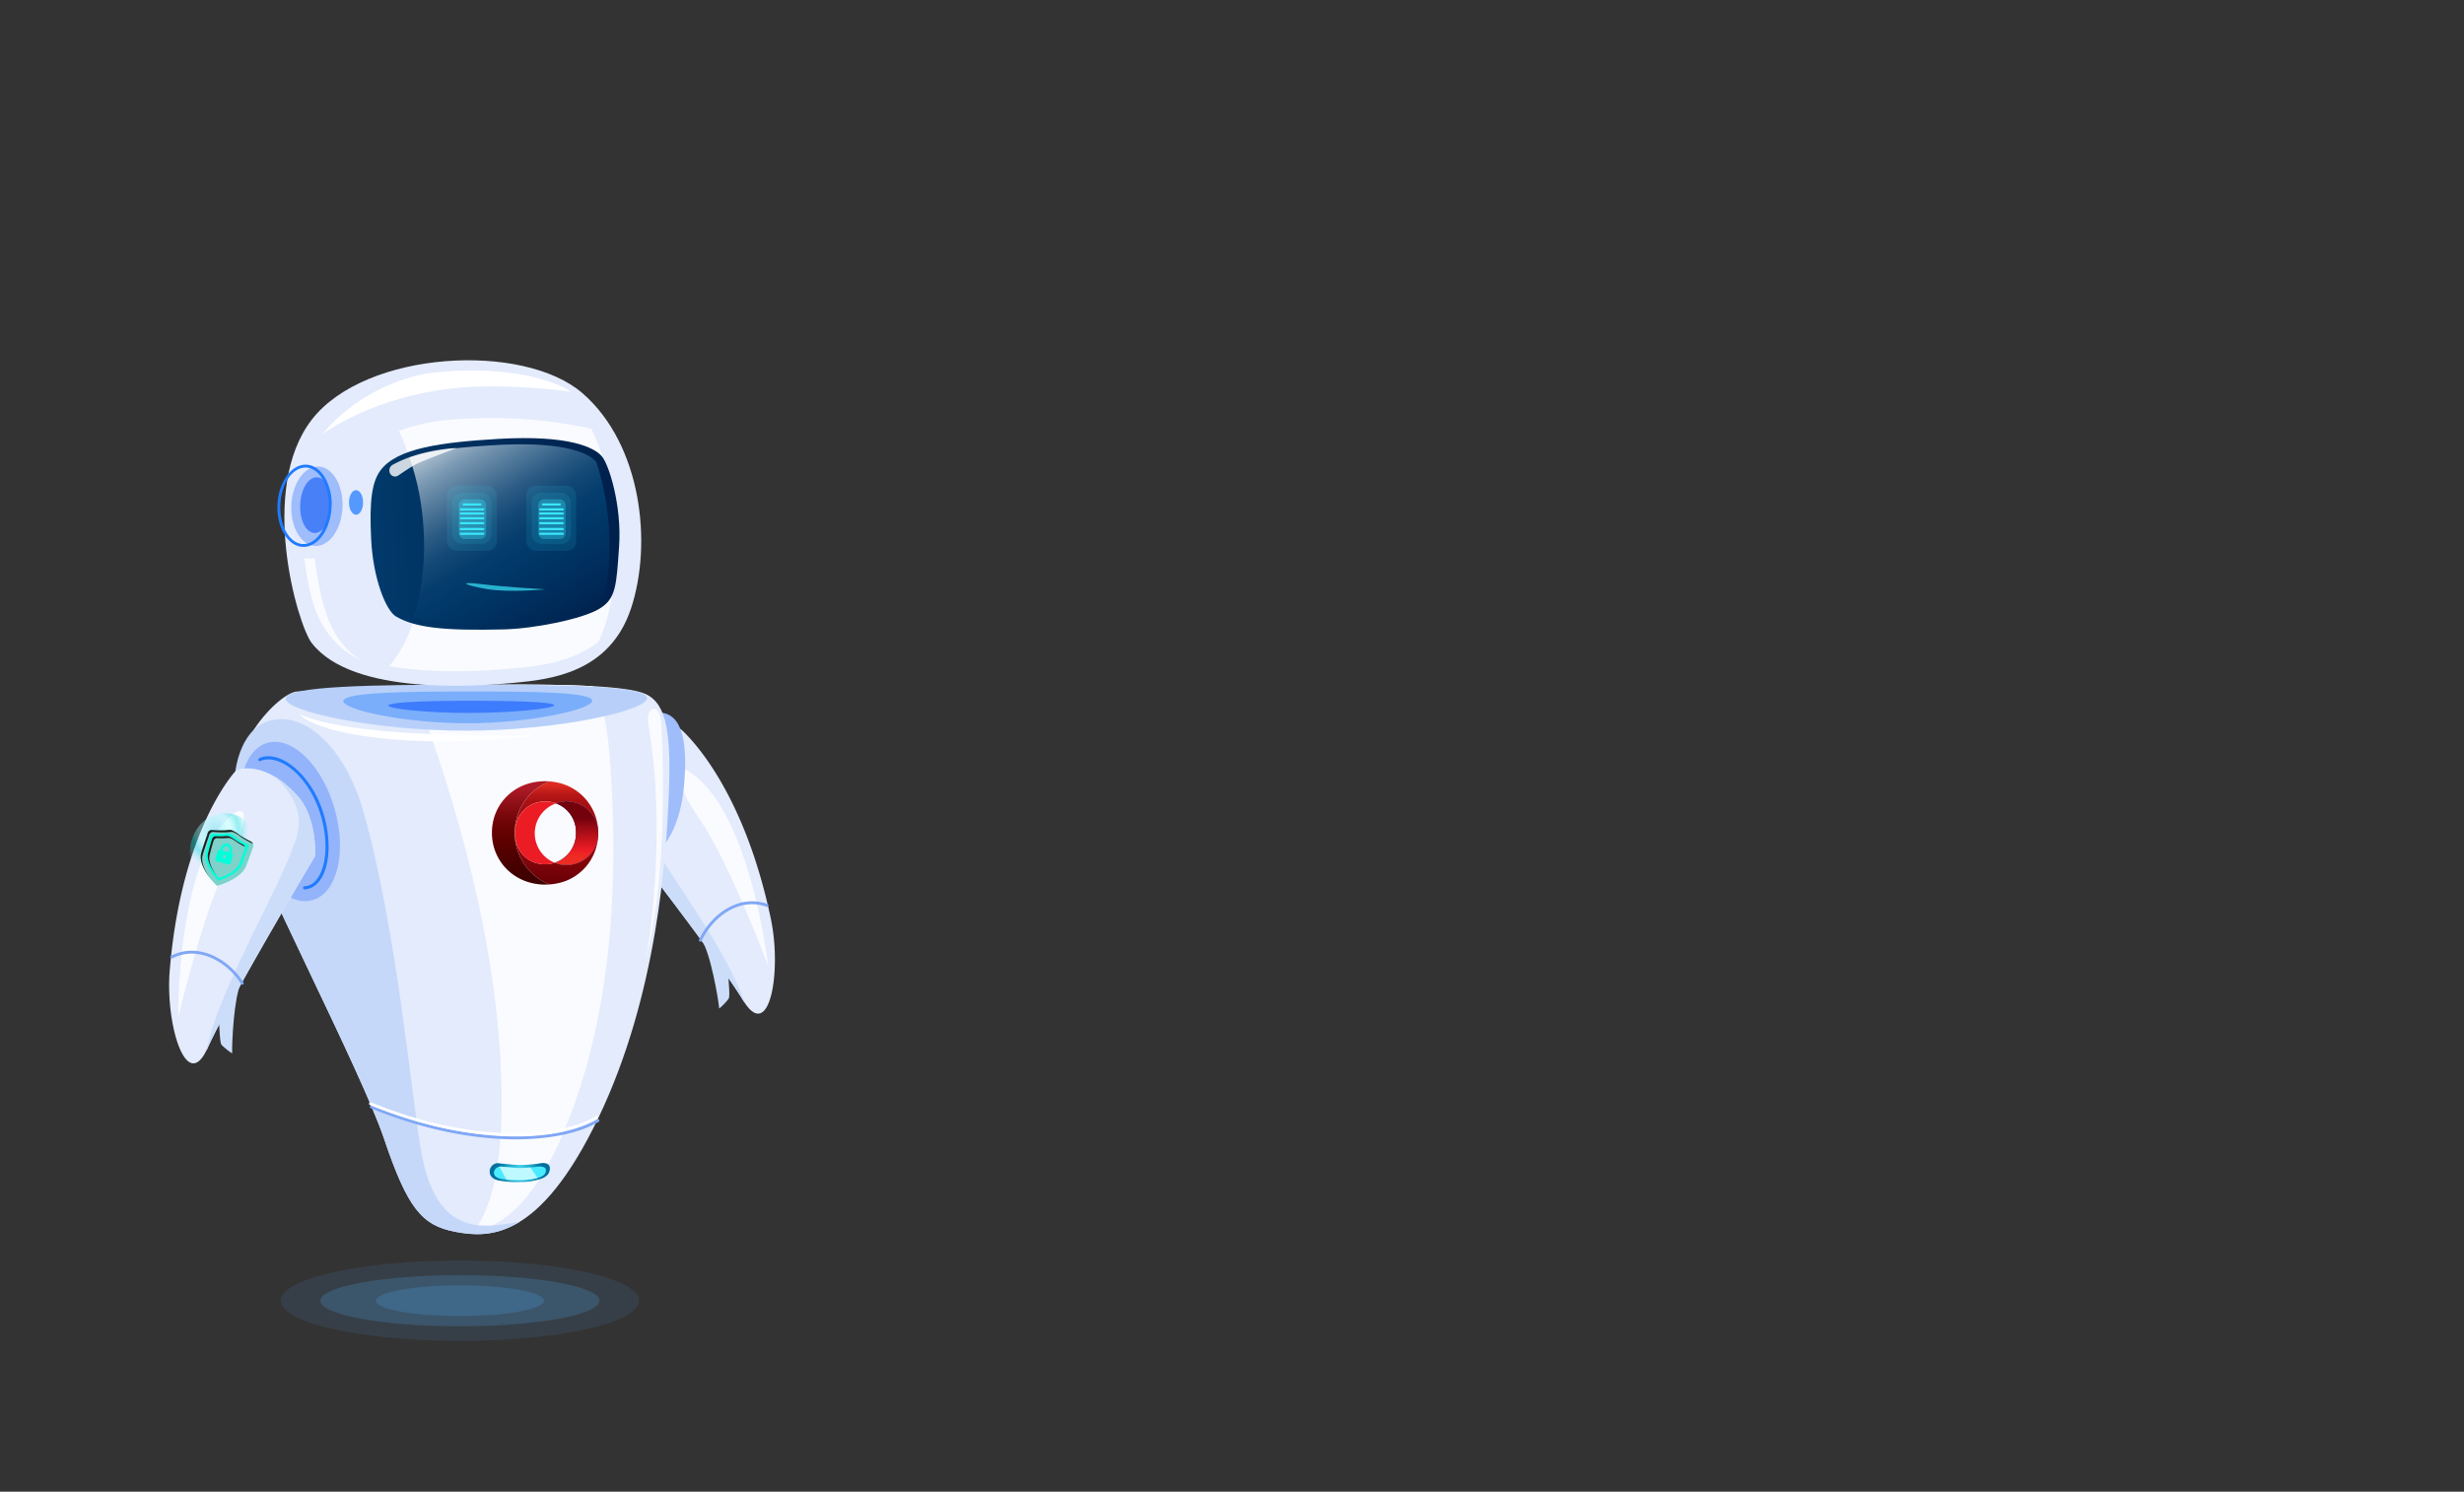 <svg xmlns="http://www.w3.org/2000/svg" xmlns:xlink="http://www.w3.org/1999/xlink" width="1024" height="620" viewBox="0 0 1024 620">
  <rect x="0" y="0" width="1024" height="620" fill="#333333" stroke="none"/>
  <defs>
    <style>
      .cls-1 {
        isolation: isolate;
      }

      .cls-2 {
        fill: none;
      }

      .cls-3, .cls-4 {
        fill: #51b2fb;
      }

      .cls-3, .cls-32 {
        opacity: 0.1;
      }

      .cls-4 {
        opacity: 0.2;
      }

      .cls-5 {
        fill: #e3ebfc;
      }

      .cls-6 {
        fill: #ccddfa;
      }

      .cls-7 {
        fill: #fafbff;
      }

      .cls-8 {
        fill: #80a7f6;
      }

      .cls-9 {
        fill: #9fbcfb;
      }

      .cls-10 {
        fill: #b8d0f9;
      }

      .cls-11, .cls-29, .cls-31 {
        fill: #207bff;
      }

      .cls-11, .cls-37 {
        opacity: 0.4;
      }

      .cls-12 {
        fill: #004bff;
        opacity: 0.5;
        mix-blend-mode: multiply;
      }

      .cls-13 {
        fill: #c5d8fa;
      }

      .cls-14 {
        fill: url(#_ÂÁ_Ï_ÌÌ_È_ËÂÌÚ_30);
      }

      .cls-15 {
        fill: #4aebff;
      }

      .cls-16, .cls-30 {
        fill: #fff;
      }

      .cls-17 {
        fill: #bef9ff;
      }

      .cls-18 {
        fill: url(#linear-gradient);
      }

      .cls-19 {
        fill: #ec1c24;
      }

      .cls-20 {
        fill: url(#linear-gradient-2);
      }

      .cls-21 {
        fill: url(#linear-gradient-3);
      }

      .cls-22 {
        fill: url(#linear-gradient-4);
      }

      .cls-23 {
        fill: url(#linear-gradient-5);
      }

      .cls-24 {
        fill: url(#linear-gradient-6);
      }

      .cls-25 {
        fill: url(#linear-gradient-7);
      }

      .cls-26 {
        fill: url(#_ÂÁ_Ï_ÌÌ_È_ËÂÌÚ_14);
      }

      .cls-27 {
        fill: url(#_ÂÁ_Ï_ÌÌ_È_ËÂÌÚ_18);
      }

      .cls-28 {
        fill: #4880f8;
      }

      .cls-30 {
        opacity: 0.8;
      }

      .cls-31 {
        opacity: 0.72;
      }

      .cls-32, .cls-33, .cls-34, .cls-35 {
        fill: #3ae6fb;
      }

      .cls-33 {
        opacity: 0.3;
      }

      .cls-35 {
        opacity: 0.7;
      }

      .cls-36 {
        fill: #93b4fb;
      }

      .cls-37 {
        mix-blend-mode: lighten;
        fill: url(#radial-gradient);
      }

      .cls-38 {
        fill: #00ffda;
      }

      .cls-39 {
        fill: #7fd1ca;
      }

      .cls-40 {
        fill: #1e1e1e;
      }
    </style>
    <radialGradient id="_ÂÁ_Ï_ÌÌ_È_ËÂÌÚ_30" data-name="¡ÂÁ˚ÏˇÌÌ˚È „‡‰ËÂÌÚ 30" cx="4500.53" cy="487.34" r="9.28" gradientTransform="translate(-4284.51)" gradientUnits="userSpaceOnUse">
      <stop offset="0" stop-color="#4aebff"/>
      <stop offset="1" stop-color="#00709e"/>
    </radialGradient>
    <linearGradient id="linear-gradient" x1="186.07" y1="325.26" x2="186.07" y2="376.43" gradientTransform="translate(45.19)" gradientUnits="userSpaceOnUse">
      <stop offset="0.02" stop-color="#dd2a21"/>
      <stop offset="0.06" stop-color="#c8201b"/>
      <stop offset="0.1" stop-color="#b71717"/>
      <stop offset="0.15" stop-color="#ac1113"/>
      <stop offset="0.22" stop-color="#a50e12"/>
      <stop offset="0.43" stop-color="#a30d11"/>
      <stop offset="0.79" stop-color="#6b0006"/>
    </linearGradient>
    <linearGradient id="linear-gradient-2" x1="171.21" y1="327.54" x2="171.21" y2="364.26" gradientTransform="translate(45.19)" gradientUnits="userSpaceOnUse">
      <stop offset="0" stop-color="#ad1a27"/>
      <stop offset="0.08" stop-color="#9e151f"/>
      <stop offset="0.28" stop-color="#7d090e"/>
      <stop offset="0.44" stop-color="#680304"/>
      <stop offset="0.56" stop-color="#610000"/>
      <stop offset="0.73" stop-color="#520000"/>
      <stop offset="1" stop-color="#3f0000"/>
    </linearGradient>
    <linearGradient id="linear-gradient-3" x1="743.2" y1="346.45" x2="767.47" y2="346.45" gradientTransform="matrix(-1, 0, 0, 1, 1015.73, 0)" gradientUnits="userSpaceOnUse">
      <stop offset="0" stop-color="#be1349"/>
      <stop offset="0.24" stop-color="#be124e"/>
      <stop offset="0.25" stop-color="#be124e"/>
      <stop offset="1" stop-color="#7a0025"/>
    </linearGradient>
    <linearGradient id="linear-gradient-4" x1="735.8" y1="358.65" x2="767.58" y2="358.65" gradientTransform="matrix(-1, 0, 0, 1, 1015.73, 0)" gradientUnits="userSpaceOnUse">
      <stop offset="0" stop-color="#282881"/>
      <stop offset="0.27" stop-color="#26257d"/>
      <stop offset="0.55" stop-color="#1f1b70"/>
      <stop offset="0.84" stop-color="#150c5b"/>
      <stop offset="1" stop-color="#0d004c"/>
    </linearGradient>
    <linearGradient id="linear-gradient-5" x1="743.32" y1="358.65" x2="767.47" y2="358.65" xlink:href="#linear-gradient-3"/>
    <linearGradient id="linear-gradient-6" x1="748.21" y1="346.35" x2="778.56" y2="346.35" xlink:href="#linear-gradient-4"/>
    <linearGradient id="linear-gradient-7" x1="194.38" y1="357.44" x2="194.38" y2="340.05" gradientTransform="translate(45.19)" gradientUnits="userSpaceOnUse">
      <stop offset="0" stop-color="#ed2d24"/>
      <stop offset="0.12" stop-color="#ed2824"/>
      <stop offset="0.25" stop-color="#ec1c24"/>
      <stop offset="1" stop-color="#74020d"/>
    </linearGradient>
    <linearGradient id="_ÂÁ_Ï_ÌÌ_È_ËÂÌÚ_14" data-name="¡ÂÁ˚ÏˇÌÌ˚È „‡‰ËÂÌÚ 14" x1="4433.28" y1="433.95" x2="4536.55" y2="433.95" gradientTransform="translate(-4295.07 14.34) rotate(-2.88)" gradientUnits="userSpaceOnUse">
      <stop offset="0" stop-color="#003a6b"/>
      <stop offset="1" stop-color="#00204c"/>
    </linearGradient>
    <linearGradient id="_ÂÁ_Ï_ÌÌ_È_ËÂÌÚ_18" data-name="¡ÂÁ˚ÏˇÌÌ˚È „‡‰ËÂÌÚ 18" x1="4467.47" y1="179.04" x2="4519.79" y2="267.19" gradientTransform="translate(-4284.51)" gradientUnits="userSpaceOnUse">
      <stop offset="0" stop-color="#cbd7e1"/>
      <stop offset="0.05" stop-color="#aec0d0"/>
      <stop offset="0.15" stop-color="#7998b2"/>
      <stop offset="0.26" stop-color="#4e7698"/>
      <stop offset="0.35" stop-color="#2c5c85"/>
      <stop offset="0.44" stop-color="#144976"/>
      <stop offset="0.53" stop-color="#053e6e"/>
      <stop offset="0.6" stop-color="#003a6b"/>
      <stop offset="1" stop-color="#00204c"/>
    </linearGradient>
    <radialGradient id="radial-gradient" cx="2981.74" cy="448.56" r="19.65" gradientTransform="matrix(0.74, 0.02, -0.03, 0.82, -2103.65, -82.03)" gradientUnits="userSpaceOnUse">
      <stop offset="0" stop-color="#00ddde" stop-opacity="0.52"/>
      <stop offset="0.09" stop-color="#2de6e7" stop-opacity="0.65"/>
      <stop offset="0.2" stop-color="#63f1f1" stop-opacity="0.8"/>
      <stop offset="0.3" stop-color="#8af8f9" stop-opacity="0.91"/>
      <stop offset="0.38" stop-color="#a2fdfd" stop-opacity="0.98"/>
      <stop offset="0.43" stop-color="#abffff"/>
      <stop offset="0.46" stop-color="#9ffcfd"/>
      <stop offset="0.51" stop-color="#7ff6f6"/>
      <stop offset="0.58" stop-color="#4aebeb"/>
      <stop offset="0.66" stop-color="#03dcdd"/>
      <stop offset="0.66" stop-color="#00dbdc"/>
      <stop offset="0.69" stop-color="#08dcdd" stop-opacity="0.97"/>
      <stop offset="0.74" stop-color="#1fdfe0" stop-opacity="0.88"/>
      <stop offset="0.8" stop-color="#44e5e5" stop-opacity="0.73"/>
      <stop offset="0.87" stop-color="#78eced" stop-opacity="0.53"/>
      <stop offset="0.94" stop-color="#baf5f6" stop-opacity="0.27"/>
      <stop offset="1" stop-color="#fff" stop-opacity="0"/>
    </radialGradient>
  </defs>
  
  <g class="cls-1">
    <g id="Robot">
      <g id="fondo">
        <rect class="cls-2" width="1024" height="620"/>
      </g>
      <g id="sombra">
        <g>
          <path class="cls-3" d="M265.57,540.62c0,9.23-33.32,16.71-74.42,16.71s-74.42-7.48-74.42-16.71,33.32-16.71,74.42-16.71S265.57,531.39,265.57,540.62Z"/>
          <path class="cls-4" d="M249.12,540.62c0,5.87-26,10.63-58,10.63s-58-4.76-58-10.63,25.95-10.63,58-10.63S249.12,534.75,249.12,540.62Z"/>
          <path class="cls-4" d="M226.05,540.62c0,3.53-15.62,6.4-34.9,6.4s-34.91-2.87-34.91-6.4,15.63-6.4,34.91-6.4S226.05,537.09,226.05,540.62Z"/>
        </g>
      </g>
      <g id="brazoIzquierdo">
        <g>
          <g>
            <path class="cls-5" d="M320.34,381.84c-10.88-51.71-32-73.76-36.93-78.34a4.37,4.37,0,0,0-2.64-1.15c-3.68-.23-13.16.72-22.47,14.47-6.44,9.5-4.2,24.85-3.62,25.6,6,7.74,44,56.56,54.1,73.27C319.75,433.87,325,403.93,320.34,381.84Z"/>
            <path class="cls-6" d="M258.24,316.88a42.75,42.75,0,0,1,8.84-9.82c-1,1.21-2,2.55-3,4-8.11,12-4.21,20.1-1.36,25.65,10.21,19.89,39.21,56.76,46.67,80-.22-.32-.43-.66-.65-1-10.09-16.71-48.05-65.53-54.1-73.28C254,341.73,251.81,326.38,258.24,316.88Z"/>
            <path class="cls-7" d="M287.83,321.68c24.33,17.52,31.42,79.81,31.42,79.81s-16.1-42.88-28.32-60.77S279.53,315.7,287.83,321.68Z"/>
            <path class="cls-6" d="M302.7,405.68c.14,3.63.6,6.62.29,9-.11.82-4.09,4.8-4.12,4.38-.3-3.76-3.68-23.31-7.29-28.27C290.3,389,302.57,402.06,302.7,405.68Z"/>
            <path class="cls-8" d="M291.15,391.4a.59.59,0,0,0,.47-.34c4.57-9.91,15.57-18.24,26.95-14.18a.6.6,0,1,0,.4-1.14c-12.05-4.3-23.65,4.42-28.44,14.81a.6.6,0,0,0,.29.8A.55.55,0,0,0,291.15,391.4Z"/>
          </g>
          <path class="cls-9" d="M284.27,326.49c-1.4,16.14-8.16,28.74-15.11,28.14s-11.43-14.18-10-30.32,8.14-28.51,15.1-28.14C284.28,296.69,285.67,310.34,284.27,326.49Z"/>
        </g>
      </g>
      <g id="torso">
        <g>
          <path class="cls-5" d="M123.85,287.42c-7.21-.47-32.62,25-25,49.76s51,107.28,60.77,136.18,15.69,36,29.63,38.64,35,3.58,59.46-47.44S276.94,356.24,278,329s-1.73-38-11.25-41.14C244.6,280.64,123.85,287.42,123.85,287.42Z"/>
          <path class="cls-7" d="M238.88,458.55c18.95-53.67,16.67-111.36,14.91-138.7-1.17-18.17-3.32-28.89-7.5-34.65-20.18-1.13-49.66-.64-74.64.16C185,320.6,204.75,379.94,208,441.07c2.2,40.79-3.43,60.71-11.23,70.92C209.52,509.45,224.79,498.48,238.88,458.55Z"/>
          <path class="cls-10" d="M268.91,290.15c0,5.28-37.37,13.5-75.07,13.56s-75.11-8-75.12-13.32,37.38-5.77,75.08-5.83S268.9,284.86,268.91,290.15Z"/>
          <path class="cls-11" d="M246.11,291.23c0,3.65-25.74,9.33-51.71,9.38s-51.74-5.55-51.75-9.21,25.75-4,51.73-4S246.11,287.57,246.11,291.23Z"/>
          <path class="cls-12" d="M230.31,293.12c0,1.4-17.76,3.18-35.06,3.21s-33.87-1.69-33.87-3.09,16.56-2,33.86-2S230.31,291.72,230.31,293.12Z"/>
          <path class="cls-13" d="M175.16,479.34c-4-21.64-10-92.37-24.2-142.29-7.13-25-23.9-42.68-40.14-37.08-11.52,4-16.08,23.83-11.94,37.21,7.65,24.73,51,107.28,60.77,136.18s15.69,36,29.63,38.64c7.18,1.35,16.26,2.24,26.71-4.17C201.85,510.05,181.8,515.15,175.16,479.34Z"/>
          <path class="cls-14" d="M225.07,489.87a25.43,25.43,0,0,1-8.59,1.41,39,39,0,0,1-9.62-.7c-1.79-.45-3.36-1.61-3.35-3.57h0a3.47,3.47,0,0,1,3.36-3.56s7.4.82,9.2.8a66.11,66.11,0,0,0,9.33-.87c1.85,0,3.59.54,3,3.2C228.17,487.81,227.31,489,225.07,489.87Z"/>
          <path class="cls-15" d="M223.88,489.47a26.34,26.34,0,0,1-7.42,1,41.54,41.54,0,0,1-8.31-.5c-1.55-.32-2.91-1.15-2.9-2.55h0a2.75,2.75,0,0,1,2.9-2.54s6.39.59,7.95.58a69.22,69.22,0,0,0,8.07-.62c1.6,0,3.1.38,2.62,2.28C226.57,488,225.82,488.88,223.88,489.47Z"/>
          <path class="cls-8" d="M214.4,473.55c-17,0-37.82-3.68-60.28-12.91a.6.6,0,1,1,.46-1.11c41.86,17.2,77.87,15,93.62,5.71a.6.6,0,0,1,.83.21.59.59,0,0,1-.22.82C241.33,470.7,229.35,473.55,214.4,473.55Z"/>
          <path class="cls-16" d="M214,472.21c-17,0-37.81-3.68-60.27-12.92a.59.59,0,0,1-.33-.78.6.6,0,0,1,.78-.33c41.86,17.21,77.88,15,93.63,5.71a.6.6,0,0,1,.61,1C240.88,469.36,228.91,472.21,214,472.21Z"/>
          <path class="cls-7" d="M274.88,301.37c3.21,65.41-6.22,96.36-6.22,96.36s9-49.42.7-97.19C268.22,294,274.38,291.15,274.88,301.37Z"/>
          <path class="cls-16" d="M124.48,296.8s7.44,4.48,34.66,7,63,2,63,2-33,4.37-63.16,1.13S124.48,296.8,124.48,296.8Z"/>
          <path class="cls-17" d="M220.46,485.25c-1.32.11-2.85.21-4.36.22s-7.95-.58-7.95-.58a3.15,3.15,0,0,0-.61.06l2.94,5.36c1.61.14,3.59.2,6,.17a27.16,27.16,0,0,0,6.92-.88Z"/>
          <g>
            <path class="cls-18" d="M213.92,346.19a23.12,23.12,0,0,1,14.41-21.41c.87.07,1.73.18,2.57.33a21.29,21.29,0,0,1,17.69,20.27c0,.23,0,.46,0,.69v.26a13.17,13.17,0,0,0-17.49-12.44c1.3-.47,1.25-.47-.08,0a12.83,12.83,0,0,0-4.45-.78c-7.35,0-12.58,5.94-12.58,13.06v.12c0,7.12,5.11,12.93,12.47,12.93a12.69,12.69,0,0,0,4.05-.65,13.18,13.18,0,0,0,18.07-12A21.05,21.05,0,0,1,231,367.27a23.81,23.81,0,0,1-2.69.33A23.09,23.09,0,0,1,213.92,346.19Z"/>
            <path class="cls-19" d="M222.24,346.35a13.19,13.19,0,0,0,8.29,12.24,12.69,12.69,0,0,1-4.05.65c-7.36,0-12.47-5.81-12.47-12.93v-.12c0-7.12,5.23-13.06,12.58-13.06a12.83,12.83,0,0,1,4.45.78c1.33-.49,1.38-.49.08,0A13.17,13.17,0,0,0,222.24,346.35Z"/>
            <path class="cls-20" d="M226.48,324.71c.62,0,1.24,0,1.85.07a23.1,23.1,0,0,0,0,42.82c-.58,0-1.16.07-1.76.07-12.81,0-22.13-9.67-22.13-21.48v-.12C204.46,334.26,213.66,324.71,226.48,324.71Z"/>
            <path class="cls-21" d="M248.61,346.35c0,.07,0,.14,0,.21s0-.15,0-.23Z"/>
            <path class="cls-22" d="M230.9,358.47c1.38.49,1.35.5,0,0Z"/>
            <path class="cls-23" d="M230.9,358.47c1.38.49,1.35.5,0,0Z"/>
            <path class="cls-24" d="M235.42,359.53a13.3,13.3,0,0,1-4.89-.94l.37-.12c1.35.5,1.38.49,0,0a12.86,12.86,0,0,0,8.48-12.28v-.12a12.65,12.65,0,0,0-8.33-12.16l.07,0a13.17,13.17,0,0,1,17.49,12.44c0,.08,0,.16,0,.23A13.18,13.18,0,0,1,235.42,359.53Z"/>
            <path class="cls-25" d="M235.42,359.53a13.3,13.3,0,0,1-4.89-.94l.37-.12c1.35.5,1.38.49,0,0a12.86,12.86,0,0,0,8.48-12.28v-.12a12.65,12.65,0,0,0-8.33-12.16l.07,0a13.17,13.17,0,0,1,17.49,12.44c0,.08,0,.16,0,.23A13.18,13.18,0,0,1,235.42,359.53Z"/>
          </g>
        </g>
      </g>
      <g id="cabeza">
        <g>
          <g>
            <path class="cls-5" d="M129.57,267.3c17.16,22.09,69.68,17.88,84.31,16.49s39.43-4,48.36-30.89,4.46-68-20.09-89.4-90.26-17.88-112.58,10.92S123.62,259.64,129.57,267.3Z"/>
            <path class="cls-16" d="M134.1,180.29c1-.35,21.26-16.11,58-19.26,12.64-1.09,32.34,0,45,1.75-1.26-1.33-19.42-11.82-56.89-7.92C171.05,155.81,149.86,161.53,134.1,180.29Z"/>
            <path class="cls-7" d="M200.87,173.77c-11.82.19-23.67,1-34.81,5.26l-.26.1c11.57,24.5,12.52,56.42,5.75,79.25a48.3,48.3,0,0,1-9.85,18.5c20.43,3.6,43.29,1.72,52.18.88,9.68-.92,23.8-2.36,34.84-11a56.47,56.47,0,0,0,3.2-8.36c6.86-23.12,5.8-55.58-6.2-80.2A190.35,190.35,0,0,0,200.87,173.77Z"/>
            <path class="cls-26" d="M158.12,195.52c6.82-9.27,25.39-11.69,48.67-13.08,30-1.79,40.19,3.65,43.25,7.12s8.4,20.71,7.25,37.48-1.33,21.8-8.22,26-26.82,8.25-39.69,8.56c-24.38.59-36.67-.59-44.82-5.38-4.17-2.45-9.47-15.64-10.3-31.9S154.59,200.32,158.12,195.52Z"/>
            <path class="cls-27" d="M206,185c-14.46.84-27,2.09-35.86,5.21,7.73,21.46,7.78,46.91,2,65.75l-.21.63c7.72,2.23,18.79,2.77,36.52,2.35,12.34-.3,31.45-4.11,38.07-8a11.86,11.86,0,0,0,5.18-5.41,112.19,112.19,0,0,0-3.82-53.34,5.08,5.08,0,0,0-.42-.54C244.51,188.44,234.76,183.36,206,185Z"/>
            <path class="cls-9" d="M142.34,210.93c-.41,9.1-5.5,16.27-11.37,16s-10.29-7.85-9.89-17,5.49-16.27,11.36-16S142.74,201.82,142.34,210.93Z"/>
            <path class="cls-28" d="M137.69,210.24c-.29,6.39-3.4,11.45-7,11.29s-6.21-5.47-5.93-11.86,3.4-11.44,7-11.29S138,203.85,137.69,210.24Z"/>
            <path class="cls-29" d="M137.78,210.72l-.6,0,.6,0a22.42,22.42,0,0,0-2.67-12.12c-2-3.39-4.75-5.33-7.8-5.46-6.17-.27-11.57,7.16-12,16.59S119.6,227,125.8,227.31h.33C132.18,227.32,137.37,220,137.78,210.72Zm-10.52-16.38c2.63.12,5,1.84,6.81,4.86a21.2,21.2,0,0,1,2.51,11.47c-.39,8.76-5.21,15.66-10.73,15.44s-9.71-7.57-9.32-16.33,5-15.45,10.45-15.45Z"/>
            <path class="cls-7" d="M126.52,232l4.31.15s1.84,17.89,7,28.4,12.49,13.88,12.49,13.88-11-3.58-17.64-17.2C127.91,247.45,126.52,232,126.52,232Z"/>
            <path class="cls-30" d="M162.17,196.89v0a2.29,2.29,0,0,0,3.29.78c2.09-1.43,5.29-3.57,7.12-4.57,2.9-1.58,17.24-6.88,17.24-6.88s-14.37.3-26.58,6.93A2.73,2.73,0,0,0,162.17,196.89Z"/>
          </g>
          <path class="cls-31" d="M150.9,208.83c0,2.83-1.31,5.12-2.93,5.12s-2.93-2.29-2.93-5.12,1.31-5.11,2.93-5.11S150.9,206,150.9,208.83Z"/>
        </g>
      </g>
      <g id="ojos">
        <g>
          <rect class="cls-32" x="185.75" y="201.89" width="20.71" height="27.06" rx="3.93"/>
          <rect class="cls-32" x="187.92" y="204.8" width="16.37" height="21.24" rx="3.93"/>
          <rect class="cls-33" x="190.68" y="207.52" width="11.36" height="16.54" rx="2.44"/>
          <path class="cls-34" d="M200.83,213.9H191.5a.45.45,0,1,1,0-.9h9.33a.45.45,0,1,1,0,.9Z"/>
          <path class="cls-34" d="M200.83,215.87H191.5a.45.45,0,1,1,0-.9h9.33a.45.45,0,1,1,0,.9Z"/>
          <path class="cls-34" d="M200.83,217.91H191.5a.45.45,0,0,1,0-.9h9.33a.45.45,0,0,1,0,.9Z"/>
          <path class="cls-34" d="M199.64,210.12h-6.95a.45.45,0,1,1,0-.9h6.95a.45.45,0,1,1,0,.9Z"/>
          <path class="cls-34" d="M200.83,212.16H191.5a.45.45,0,0,1,0-.9h9.33a.45.45,0,0,1,0,.9Z"/>
          <path class="cls-34" d="M200.83,220.34H191.5a.45.45,0,1,1,0-.9h9.33a.45.45,0,1,1,0,.9Z"/>
          <path class="cls-34" d="M200.83,222.31H191.5a.45.45,0,0,1,0-.9h9.33a.45.45,0,0,1,0,.9Z"/>
        </g>
        <g>
          <rect class="cls-32" x="218.76" y="201.89" width="20.71" height="27.06" rx="3.93"/>
          <rect class="cls-32" x="220.93" y="204.8" width="16.37" height="21.24" rx="3.93"/>
          <rect class="cls-33" x="223.69" y="207.52" width="11.36" height="16.54" rx="2.44"/>
          <path class="cls-34" d="M233.84,213.9h-9.33a.45.45,0,1,1,0-.9h9.33a.45.45,0,1,1,0,.9Z"/>
          <path class="cls-34" d="M233.84,215.87h-9.33a.45.45,0,1,1,0-.9h9.33a.45.45,0,1,1,0,.9Z"/>
          <path class="cls-34" d="M233.84,217.91h-9.33a.45.45,0,1,1,0-.9h9.33a.45.45,0,0,1,0,.9Z"/>
          <path class="cls-34" d="M232.65,210.12h-7a.45.45,0,1,1,0-.9h7a.45.45,0,1,1,0,.9Z"/>
          <path class="cls-34" d="M233.84,212.16h-9.33a.45.45,0,1,1,0-.9h9.33a.45.45,0,0,1,0,.9Z"/>
          <path class="cls-34" d="M233.84,220.34h-9.33a.45.45,0,1,1,0-.9h9.33a.45.45,0,1,1,0,.9Z"/>
          <path class="cls-34" d="M233.84,222.31h-9.33a.45.45,0,1,1,0-.9h9.33a.45.45,0,0,1,0,.9Z"/>
        </g>
      </g>
      <g id="boca">
        <path class="cls-35" d="M200.42,242.82c9.35,1.19,26.11,2.12,26.11,2.12s-14.82,1.51-24.5-.16S190.37,241.54,200.42,242.82Z"/>
      </g>
      <g id="brazoDerecho">
        <g>
          <path class="cls-36" d="M139.06,336.12c5.18,18.05,1.08,35.07-9.16,38s-22.75-9.31-27.94-27.36-1.08-35.06,9.17-38S133.88,318.07,139.06,336.12Z"/>
          <path class="cls-29" d="M126.61,369.67a.66.66,0,0,1-.67-.61.65.65,0,0,1,.61-.69c2.46-.16,4.49-1.58,6-4.22,4.26-7.31,3.44-21.12-1.9-32.12-6.39-13.14-16.6-18.38-22.4-15.71a.65.65,0,0,1-.86-.31.65.65,0,0,1,.32-.87c7.28-3.37,18.1,4,24.11,16.32,5.52,11.36,6.32,25.69,1.86,33.35-1.75,3-4.19,4.67-7.06,4.86Z"/>
          <g>
            <path class="cls-5" d="M70.53,403.45C74.84,350.78,93,326.26,97.34,321.1a4.22,4.22,0,0,1,2.48-1.47c3.62-.7,13.14-.94,24.11,11.53,7.57,8.62,7.28,24.13,6.79,24.94-5,8.45-36.56,61.64-44.47,79.49C77.64,455,68.69,426,70.53,403.45Z"/>
            <path class="cls-6" d="M124,331.21a42.91,42.91,0,0,0-10-8.63c1.14,1.08,2.31,2.28,3.5,3.63,9.55,10.87,6.7,19.42,4.57,25.28-7.63,21-31.78,61.23-36.26,85.24.17-.35.34-.71.51-1.1,7.91-17.84,39.45-71,44.48-79.48C131.27,355.34,131.56,339.83,124,331.21Z"/>
            <path class="cls-7" d="M95.23,339.69c-21.93,20.43-21.15,83.12-21.15,83.12S84.66,378.25,94.55,359,102.72,332.72,95.23,339.69Z"/>
            <path class="cls-6" d="M91,424.89c.33,3.61.25,6.65.85,9,.21.79,4.65,4.25,4.64,3.82-.17-3.76.73-23.58,3.68-29C101.23,406.81,90.69,421.28,91,424.89Z"/>
            <path class="cls-8" d="M100.69,409.28a.59.59,0,0,1-.51-.29c-5.78-9.25-17.74-16.14-28.52-10.69a.6.6,0,1,1-.54-1.07c11.41-5.78,24,1.42,30.08,11.13a.61.61,0,0,1-.19.83A.62.62,0,0,1,100.69,409.28Z"/>
          </g>
          <g>
            <path class="cls-37" d="M108,354.6c-.27,8.92-7,16-15,15.72s-14.33-7.68-14.06-16.6,7-16,15-15.72S108.24,345.68,108,354.6Z"/>
            <g>
              <path class="cls-38" d="M83.45,355.54c-.19,3,1.49,6.14,3.21,8.53a29.87,29.87,0,0,0,3.51,4s9.28-2.38,11.84-7.7c.53-1.12,3-8.1,3-8.1s.73-1.69-.64-2.46a45.13,45.13,0,0,1-4.71-2.67,14,14,0,0,0-3.13-2c-.89-.31-1.29-.13-2.92,0A50.88,50.88,0,0,1,88,345c-1.63-.05-1.83,1.83-1.83,1.83S83.54,354.28,83.45,355.54Z"/>
              <path class="cls-39" d="M86.21,346.83s-2.67,7.45-2.75,8.71c-.39,6,6.71,12.56,6.71,12.56h0s9.28-2.38,11.84-7.71c.53-1.11,3-8.1,3-8.1s.73-1.69-.64-2.45a45.13,45.13,0,0,1-4.71-2.67,13.41,13.41,0,0,0-3.14-2c-.88-.32-1.28-.13-2.91,0A51.31,51.31,0,0,1,88,345C86.41,345,86.21,346.83,86.21,346.83Zm1.46-.31,1.36,0a16.36,16.36,0,0,0,4.27,0c2.94-.56,3.84.93,5.25,2a26.64,26.64,0,0,0,3.62,2.1c.42.22.82.42,1.18.62a1.09,1.09,0,0,1-.07.34l0,.1c-.93,2.67-2.54,7.19-2.9,7.95-1.11,2.31-3.9,4-6.06,5a29.84,29.84,0,0,1-3.59,1.42,30.17,30.17,0,0,1-2.5-3c-1.39-1.94-3-5.14-2.88-7.73a56.28,56.28,0,0,1,2.23-8.45C87.55,346.86,87.67,346.52,87.67,346.52Z"/>
              <path class="cls-40" d="M83.45,355.54c-.23,3.49,2.07,7.16,4,9.61-1.8-2.42-3.62-5.68-3.41-8.8.08-1.26,2.75-8.71,2.75-8.71s.2-1.88,1.83-1.84a48.64,48.64,0,0,0,5.54.14c1.63-.12,2-.3,2.91,0a13.07,13.07,0,0,1,3.13,2,46.18,46.18,0,0,0,4.71,2.67.32.32,0,0,1,.12.08,1.46,1.46,0,0,0-.74-.89,43.39,43.39,0,0,1-4.71-2.67,13.27,13.27,0,0,0-3.13-2c-.89-.32-1.29-.14-2.92,0A48.46,48.46,0,0,1,88,345c-1.64,0-1.83,1.84-1.83,1.84S83.54,354.28,83.45,355.54Z"/>
              <path class="cls-39" d="M92.71,355.7a.61.61,0,0,0,.14.55l-.11.43a.12.12,0,0,0,.08.15l.35.09a.12.12,0,0,0,.15-.08l.12-.44a.58.58,0,0,0,0-1.12A.59.59,0,0,0,92.71,355.7Z"/>
              <path class="cls-39" d="M92.72,352.72l-.23.85,2.57.68.23-.86a1.33,1.33,0,1,0-2.57-.67Z"/>
              <path class="cls-39" d="M88.05,348.9s-1.62,5.5-1.68,6.43C86,359.79,91,364.94,91,364.94h0s6.59-1.85,8.45-5.84c.39-.84,2.19-6.07,2.19-6.07s.53-1.26-.43-1.82a29.68,29.68,0,0,1-3.32-1.93c-.56-.42-1.08-.77-1.5-1a5.94,5.94,0,0,0-.94-.51h0a3.54,3.54,0,0,0-1.93-.15,29.28,29.28,0,0,1-3.9,0C88.45,347.53,88.05,348.9,88.05,348.9Zm2.37,4.87a.72.72,0,0,1,.88-.51l.19,0,.22-.85a2.37,2.37,0,1,1,4.59,1.21l-.23.85.19.05a.73.73,0,0,1,.51.89l-.88,3.33a.72.72,0,0,1-.88.52l-5-1.3a.73.73,0,0,1-.51-.89Z"/>
              <path class="cls-40" d="M86.37,355.33c-.25,3.2,2.25,6.76,3.67,8.52-1.42-1.91-3.26-4.94-3.05-7.71.07-.94,1.69-6.43,1.69-6.43s.39-1.38,1.54-1.36a29.4,29.4,0,0,0,3.9,0,3.6,3.6,0,0,1,1.93.16h0a7.43,7.43,0,0,1,.93.52,15.84,15.84,0,0,1,1.51,1,25.35,25.35,0,0,0,3.24,1.88,1.1,1.1,0,0,0-.55-.76,27.35,27.35,0,0,1-3.31-1.93c-.57-.42-1.09-.77-1.51-1a5.94,5.94,0,0,0-.94-.51h0a3.72,3.72,0,0,0-1.93-.16,27.65,27.65,0,0,1-3.89,0c-1.15,0-1.55,1.36-1.55,1.36S86.44,354.39,86.37,355.33Z"/>
            </g>
          </g>
        </g>
      </g>
    </g>
  </g>
</svg>
